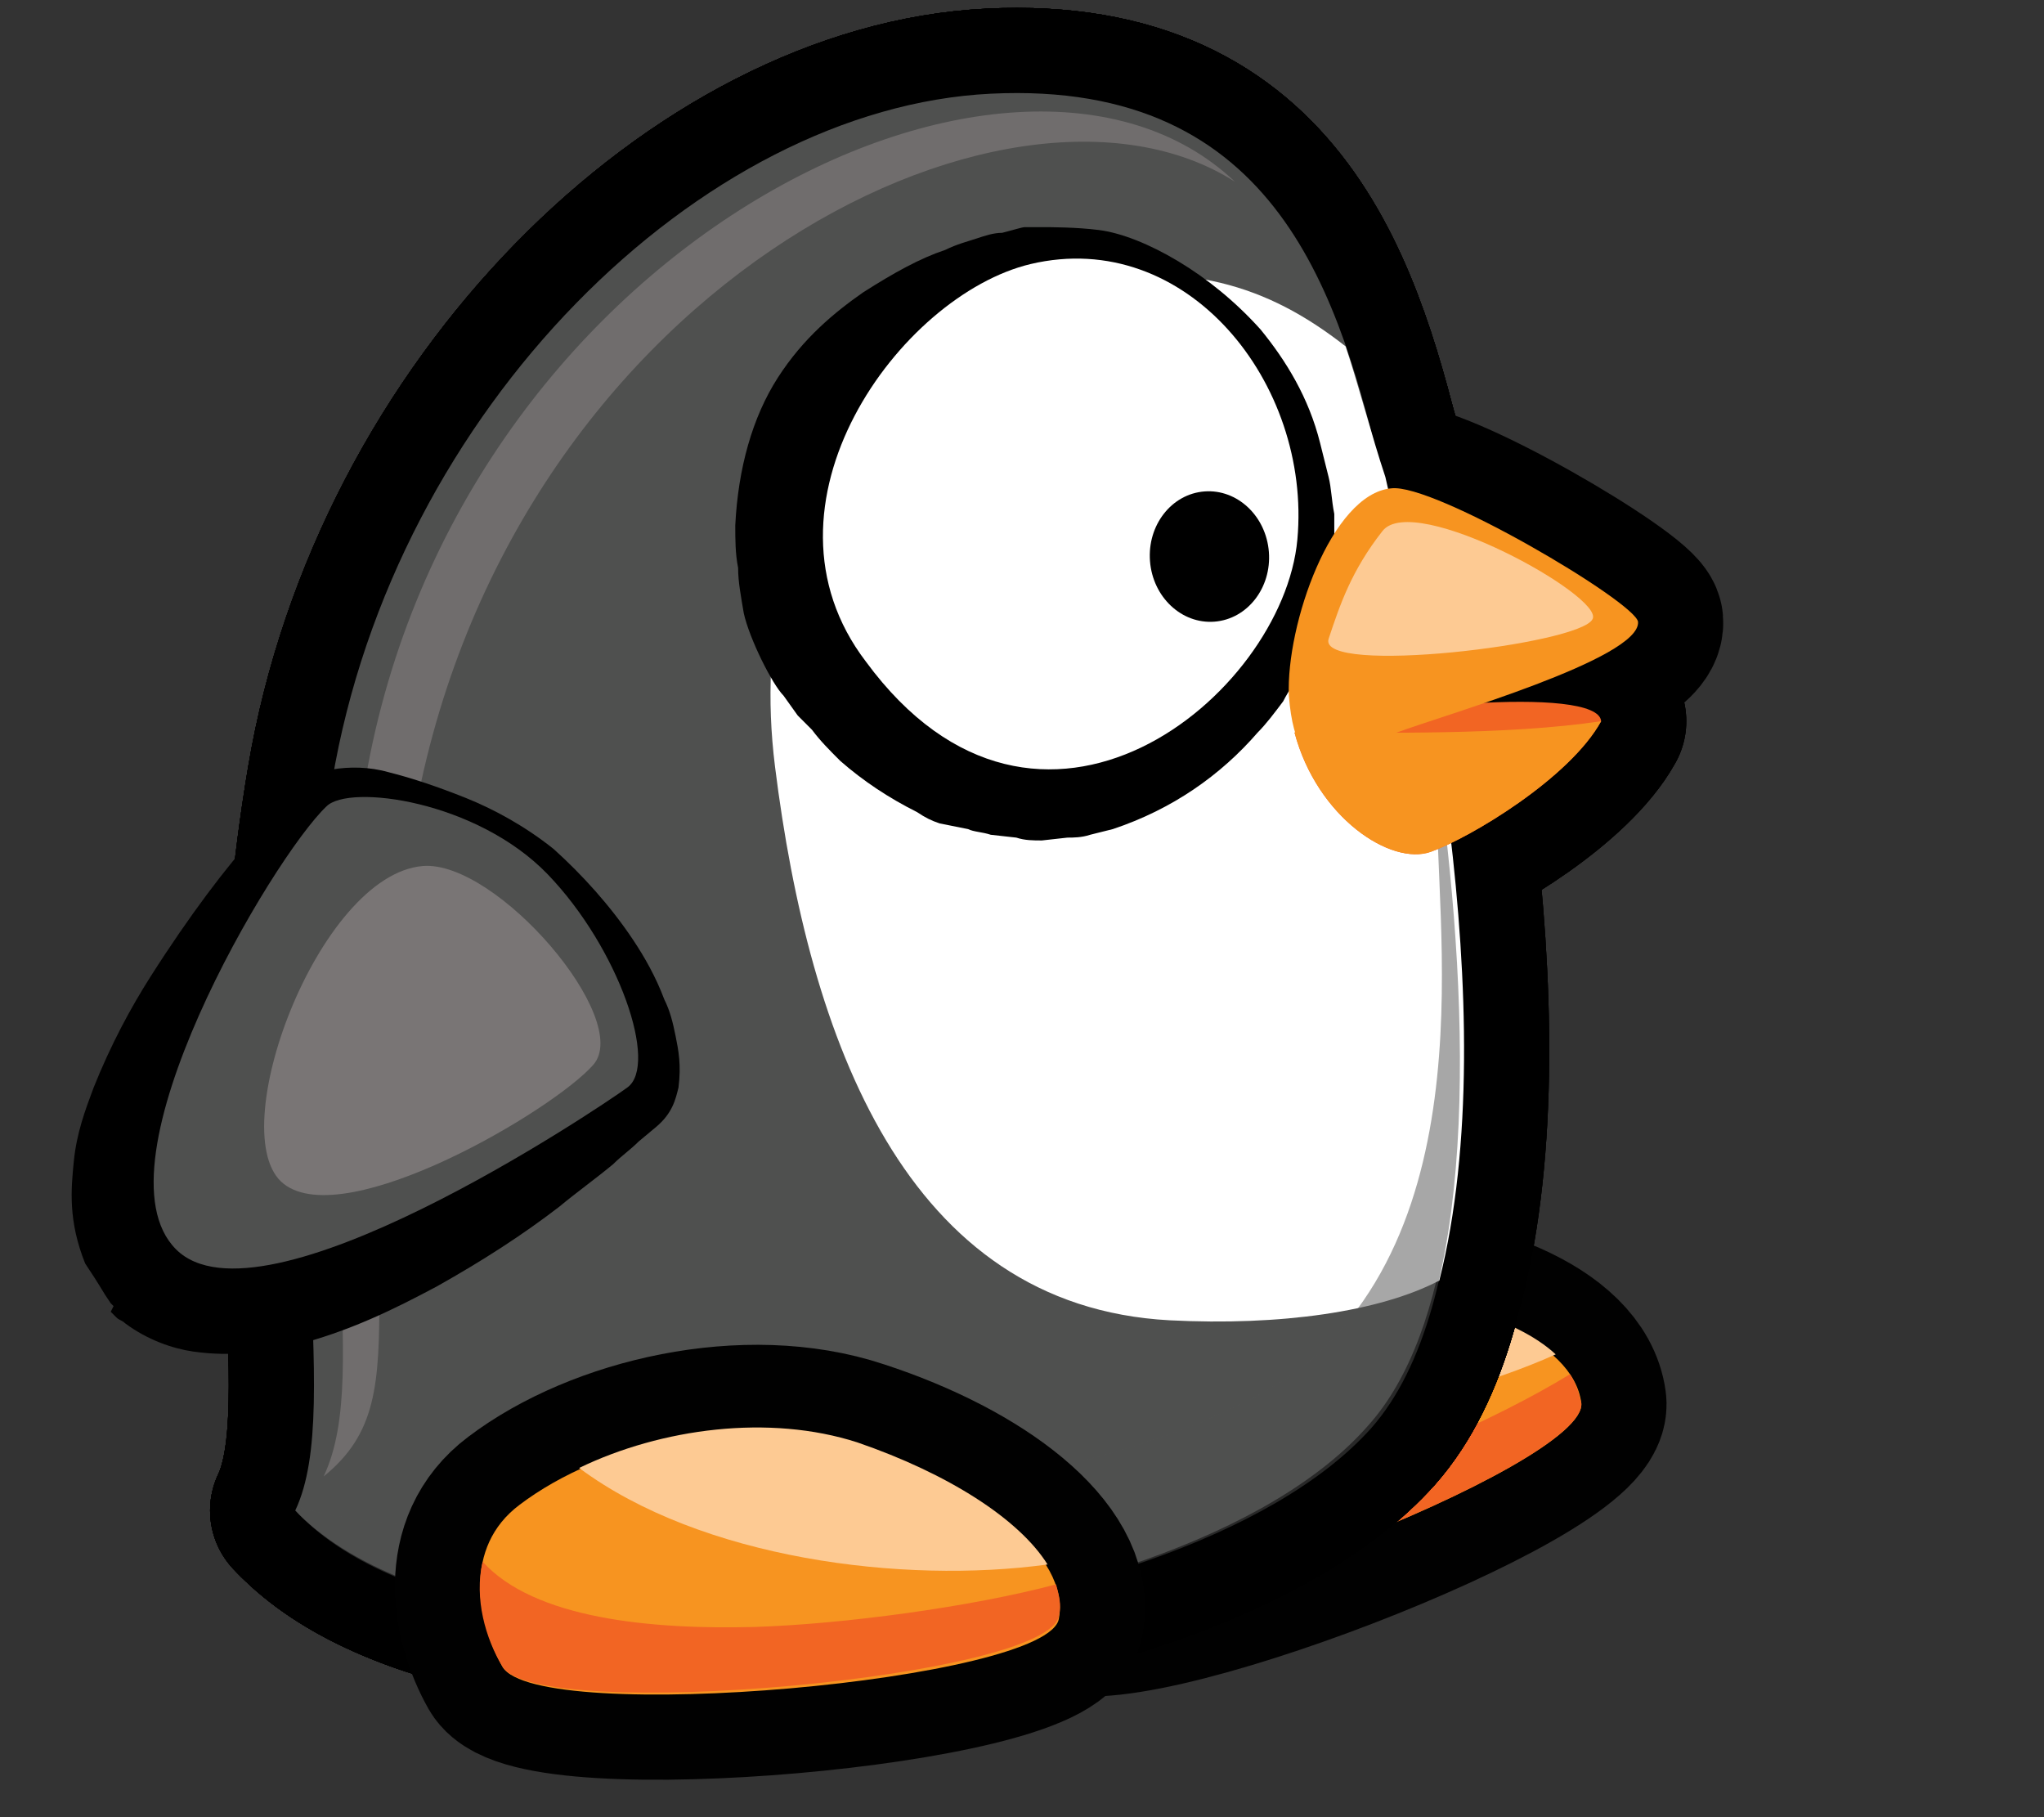 <?xml version="1.0" encoding="utf-8"?>
<!-- SPDX-License-Identifier: CC-BY-2.0 -->
<!-- Copyright 2015 Game Art Guppy LLC -->
<!-- Generator: Adobe Illustrator 17.1.0, SVG Export Plug-In . SVG Version: 6.00 Build 0)  -->
<!DOCTYPE svg PUBLIC "-//W3C//DTD SVG 1.1//EN" "http://www.w3.org/Graphics/SVG/1.1/DTD/svg11.dtd">
<svg version="1.1" xmlns="http://www.w3.org/2000/svg" xmlns:xlink="http://www.w3.org/1999/xlink" x="0px" y="0px"
	 viewBox="0 0 72 64" enable-background="new 0 0 72 64" xml:space="preserve">
<rect x="0" y="0" width="72" height="64" fill="#333333" stroke="none"/>
<g id="penguin_x5F_die01">
	<g id="dead_2_">
		<g>
			<g>
				<path fill="none" stroke="#010101" stroke-width="6" stroke-miterlimit="10" d="M36.4,50.8c2.2-3,6.7-5.5,10.8-5.3
					c4.5,0.2,8.2,1.7,8.5,3.9c0.3,2.2-16.6,8.7-18.4,7.1C36,55.2,34.9,52.8,36.4,50.8z"/>
				<path fill="#F79420" d="M36.4,50.8c2.2-3,6.7-5.5,10.8-5.3c4.5,0.2,8.2,1.7,8.5,3.9c0.3,2.2-16.6,8.7-18.4,7.1
					C36,55.2,34.9,52.8,36.4,50.8z"/>
			</g>
			<g>
				<path fill="#FDCA93" d="M54.8,47.7c-1.4-1.3-4.3-2.1-7.6-2.3c-3.2-0.1-6.7,1.4-9.1,3.5C43.1,50.9,50.1,49.8,54.8,47.7z"/>
			</g>
			<g>
				<path fill="#F26523" d="M55.7,49.4c-0.1-0.4-0.2-0.7-0.4-1c-2.6,1.6-6.8,3.4-9.8,4.3c-3.5,1.1-7.6,1.9-9.9,0.4
					c0.1,1.3,0.8,2.6,1.7,3.4C39.1,58.1,56,51.6,55.7,49.4z"/>
			</g>
		</g>
		<g>
			<g>
				<g>
					<g>
						<g>
							<path fill="none" stroke="#000000" stroke-width="6" stroke-linejoin="round" d="M48.7,16.8c-1.5-6.2-3.6-14-13.8-13.5
								s-21,11.1-23.2,24.2s0.5,21.9-1.3,25.7c6.6,6.9,31,4.8,37.8-3C54.2,43.5,50.1,22.5,48.7,16.8z"/>
							<path fill="none" stroke="#000000" stroke-width="6" stroke-linejoin="round" d="M48.7,16.8c-1.5-6.2-3.6-14-13.8-13.5
								s-21,11.1-23.2,24.2s0.5,21.9-1.3,25.7c6.6,6.9,31,4.8,37.8-3C54.2,43.5,50.1,22.5,48.7,16.8z"/>
						</g>
						<g>
							<path fill="none" stroke="#000000" stroke-width="6" stroke-linejoin="round" d="M14.5,29.3c3.1-19,21-28,29-22.9
								C35.7-1,15.8,8.8,12.8,27.9C10.6,41,13.2,48.2,11.4,52C15.1,49,11.9,45.2,14.5,29.3z"/>
							<path fill="none" stroke="#000000" stroke-width="6" stroke-linejoin="round" d="M14.5,29.3c3.1-19,21-28,29-22.9
								C35.7-1,15.8,8.8,12.8,27.9C10.6,41,13.2,48.2,11.4,52C15.1,49,11.9,45.2,14.5,29.3z"/>
						</g>
						<path fill="none" stroke="#000000" stroke-width="6" stroke-linejoin="round" d="M47.4,12.2c-2.8-2.2-5.6-3-10-2.3
							c-5.5,0.9-11.3,7.5-10.1,17.1c1.2,9.6,4.6,19,13.9,19.5c3.9,0.2,7.4-0.3,9.5-1.4c2.4-9.5-0.8-23.5-1.9-28.3
							C48.3,15.3,47.9,13.7,47.4,12.2z"/>
						<g>
							<path fill="none" stroke="#000000" stroke-width="6" stroke-linejoin="round" d="M48.3,50.3c3.8-4.3,3.5-14.6,2.4-22.8
								c-0.5,3,2,14.2-4.2,20.1c-5.9,5.7-29.6,7.4-35.9,5.5c0,0.1,0,0.1-0.1,0.2C17,60.1,41.4,58,48.3,50.3z"/>
							<path fill="none" stroke="#000000" stroke-width="6" stroke-linejoin="round" d="M48.3,50.3c3.8-4.3,3.5-14.6,2.4-22.8
								c-0.5,3,2,14.2-4.2,20.1c-5.9,5.7-29.6,7.4-35.9,5.5c0,0.1,0,0.1-0.1,0.2C17,60.1,41.4,58,48.3,50.3z"/>
						</g>
					</g>
					<g>
						<g>
							<path fill="none" stroke="#000000" stroke-width="6" stroke-linejoin="round" d="M48.7,16.8c-1.5-6.2-3.6-14-13.8-13.5
								s-21,11.1-23.2,24.2s0.5,21.9-1.3,25.7c6.6,6.9,31,4.8,37.8-3C54.2,43.5,50.1,22.5,48.7,16.8z"/>
							<path fill="none" stroke="#000000" stroke-width="6" stroke-linejoin="round" d="M48.7,16.8c-1.5-6.2-3.6-14-13.8-13.5
								s-21,11.1-23.2,24.2s0.5,21.9-1.3,25.7c6.6,6.9,31,4.8,37.8-3C54.2,43.5,50.1,22.5,48.7,16.8z"/>
						</g>
						<g>
							<path fill="none" stroke="#000000" stroke-width="6" stroke-linejoin="round" d="M14.5,29.3c3.1-19,21-28,29-22.9
								C35.7-1,15.8,8.8,12.8,27.9C10.6,41,13.2,48.2,11.4,52C15.1,49,11.9,45.2,14.5,29.3z"/>
							<path fill="none" stroke="#000000" stroke-width="6" stroke-linejoin="round" d="M14.5,29.3c3.1-19,21-28,29-22.9
								C35.7-1,15.8,8.8,12.8,27.9C10.6,41,13.2,48.2,11.4,52C15.1,49,11.9,45.2,14.5,29.3z"/>
						</g>
						<path fill="none" stroke="#000000" stroke-width="6" stroke-linejoin="round" d="M47.4,12.2c-2.8-2.2-5.6-3-10-2.3
							c-5.5,0.9-11.3,7.5-10.1,17.1c1.2,9.6,4.6,19,13.9,19.5c3.9,0.2,7.4-0.3,9.5-1.4c2.4-9.5-0.8-23.5-1.9-28.3
							C48.3,15.3,47.9,13.7,47.4,12.2z"/>
						<g>
							<path fill="none" stroke="#000000" stroke-width="6" stroke-linejoin="round" d="M48.3,50.3c3.8-4.3,3.5-14.6,2.4-22.8
								c-0.5,3,2,14.2-4.2,20.1c-5.9,5.7-29.6,7.4-35.9,5.5c0,0.1,0,0.1-0.1,0.2C17,60.1,41.4,58,48.3,50.3z"/>
							<path fill="none" stroke="#000000" stroke-width="6" stroke-linejoin="round" d="M48.3,50.3c3.8-4.3,3.5-14.6,2.4-22.8
								c-0.5,3,2,14.2-4.2,20.1c-5.9,5.7-29.6,7.4-35.9,5.5c0,0.1,0,0.1-0.1,0.2C17,60.1,41.4,58,48.3,50.3z"/>
						</g>
					</g>
					<g>
						<g>
							<path fill="none" stroke="#000000" stroke-width="6" stroke-linejoin="round" d="M48.7,16.8c-1.5-6.2-3.6-14-13.8-13.5
								s-21,11.1-23.2,24.2s0.5,21.9-1.3,25.7c6.6,6.9,31,4.8,37.8-3C54.2,43.5,50.1,22.5,48.7,16.8z"/>
							<path fill="none" stroke="#000000" stroke-width="6" stroke-linejoin="round" d="M48.7,16.8c-1.5-6.2-3.6-14-13.8-13.5
								s-21,11.1-23.2,24.2s0.5,21.9-1.3,25.7c6.6,6.9,31,4.8,37.8-3C54.2,43.5,50.1,22.5,48.7,16.8z"/>
						</g>
						<g>
							<path fill="none" stroke="#000000" stroke-width="6" stroke-linejoin="round" d="M14.5,29.3c3.1-19,21-28,29-22.9
								C35.7-1,15.8,8.8,12.8,27.9C10.6,41,13.2,48.2,11.4,52C15.1,49,11.9,45.2,14.5,29.3z"/>
							<path fill="none" stroke="#000000" stroke-width="6" stroke-linejoin="round" d="M14.5,29.3c3.1-19,21-28,29-22.9
								C35.7-1,15.8,8.8,12.8,27.9C10.6,41,13.2,48.2,11.4,52C15.1,49,11.9,45.2,14.5,29.3z"/>
						</g>
						<path fill="none" stroke="#000000" stroke-width="6" stroke-linejoin="round" d="M47.4,12.2c-2.8-2.2-5.6-3-10-2.3
							c-5.5,0.9-11.3,7.5-10.1,17.1c1.2,9.6,4.6,19,13.9,19.5c3.9,0.2,7.4-0.3,9.5-1.4c2.4-9.5-0.8-23.5-1.9-28.3
							C48.3,15.3,47.9,13.7,47.4,12.2z"/>
						<g>
							<path fill="none" stroke="#000000" stroke-width="6" stroke-linejoin="round" d="M48.3,50.3c3.8-4.3,3.5-14.6,2.4-22.8
								c-0.5,3,2,14.2-4.2,20.1c-5.9,5.7-29.6,7.4-35.9,5.5c0,0.1,0,0.1-0.1,0.2C17,60.1,41.4,58,48.3,50.3z"/>
							<path fill="none" stroke="#000000" stroke-width="6" stroke-linejoin="round" d="M48.3,50.3c3.8-4.3,3.5-14.6,2.4-22.8
								c-0.5,3,2,14.2-4.2,20.1c-5.9,5.7-29.6,7.4-35.9,5.5c0,0.1,0,0.1-0.1,0.2C17,60.1,41.4,58,48.3,50.3z"/>
						</g>
					</g>
				</g>
				<g>
					<g>
						<path fill="none" stroke="#000000" stroke-width="6" stroke-linejoin="round" d="M36.1,8c0,0,0.2,0,0.6,0c0.3,0,1.2,0,2,0.1
							c0.8,0.1,1.8,0.5,2.8,1.1c1,0.6,2,1.4,2.9,2.4c0.9,1.1,1.7,2.4,2.1,4c0.1,0.4,0.2,0.8,0.3,1.2c0.1,0.4,0.1,0.8,0.2,1.3l0,0.7
							l0,0.3l0,0.1l0,0l0,0.1l0,0l0,0.1L47,20.1l0,0.3l-0.1,0.4c-0.2,1-0.6,1.9-1,2.7c-0.2,0.4-0.5,0.8-0.7,1.2
							c-0.3,0.4-0.6,0.8-0.9,1.1c-1.3,1.5-3,2.7-5.1,3.4l-0.8,0.2c-0.3,0.1-0.6,0.1-0.8,0.1l-0.9,0.1c-0.3,0-0.6,0-0.9-0.1l-0.9-0.1
							c-0.3-0.1-0.6-0.1-0.8-0.2L33.1,29c-0.3-0.1-0.5-0.2-0.8-0.4c-1-0.5-1.9-1.1-2.7-1.8c-0.4-0.4-0.7-0.7-1-1.1l-0.5-0.5
							l-0.5-0.7c-0.4-0.4-1.2-2-1.4-2.9C26.1,21,26,20.5,26,20c-0.1-0.5-0.1-1-0.1-1.5c0.1-2,0.6-3.8,1.5-5.2c0.9-1.4,2-2.3,3-3
							c1.1-0.7,2-1.2,2.9-1.5c0.4-0.2,0.8-0.3,1.1-0.4c0.3-0.1,0.6-0.2,0.9-0.2C35.7,8.1,36,8,36.1,8L36.1,8z M36.6,10.6L36.6,10.6
							c0,0-0.2,0.1-0.5,0.2c-0.1,0.1-0.3,0.2-0.5,0.3c-0.2,0.1-0.4,0.3-0.6,0.5c-0.1,0.1-0.2,0.2-0.3,0.3c-0.1,0.1-0.2,0.3-0.3,0.4
							c-0.2,0.3-0.4,0.7-0.6,1c-0.4,0.8-0.7,1.7-1,2.5c-0.3,0.9-0.6,1.8-0.7,2.7c0,0.2,0,0.4,0,0.7c0,0.2,0.1,0.4,0.1,0.6
							c0,0.3,0.1,0.4,0.1,0.5l0,0.1c0,0,0,0.1,0.1,0.2l0.3,0.5l0.1,0.3l0.1,0.1l0,0.1l0,0c0.1,0.2-0.2-0.2-0.1-0.2l0,0l0.3,0.4
							c0.2,0.2,0.4,0.5,0.6,0.7c0.4,0.4,0.8,0.9,1.3,1.1c0.9,0.6,1.9,0.9,3,0.8c1.2-0.1,2.4-0.7,3.5-1.5c0.3-0.2,0.5-0.4,0.8-0.7
							c0.3-0.2,0.5-0.5,0.7-0.8c0.4-0.5,0.8-1.1,1-1.6l0.1-0.2l0.1-0.3l0.1-0.6l0-0.1l0,0c0,0,0-0.1,0,0.1l0,0l0-0.1l0-0.2l0.1-0.5
							c0-0.3,0-0.7,0-1c0-0.3-0.1-0.7-0.1-1c-0.2-1.3-0.7-2.4-1.4-3.4c-0.6-0.9-1.4-1.7-2.2-2.1c-0.8-0.4-1.6-0.6-2.2-0.5
							c-0.3,0-0.6,0.1-0.8,0.1c-0.2,0-0.4,0.1-0.6,0.1C36.9,10.5,36.7,10.5,36.6,10.6z"/>
						<path fill="none" stroke="#000000" stroke-width="6" stroke-linejoin="round" d="M36.3,9.3c5.5-1.3,9.9,4.2,9.4,9.7
							c-0.5,5.5-9.1,12.6-15.2,4.3C26.3,17.8,31.7,10.4,36.3,9.3z"/>
					</g>
					
						<ellipse transform="matrix(0.997 -7.771945e-02 7.771945e-02 0.997 -1.393 3.371)" fill="none" stroke="#000000" stroke-width="6" stroke-linejoin="round" cx="42.6" cy="19.6" rx="2.1" ry="2.3"/>
				</g>
				<g>
					<g>
						<path fill="none" stroke="#000000" stroke-width="6" stroke-linejoin="round" d="M56.4,25.4c-0.1-1.3-8.4-0.5-10.8,0.4
							c0.8,3,3.4,4.7,4.8,4.2C51.8,29.5,55.3,27.4,56.4,25.4z"/>
						<path fill="none" stroke="#000000" stroke-width="6" stroke-linejoin="round" d="M56.4,25.4c-0.1-1.3-8.4-0.5-10.8,0.4
							c0.8,3,3.4,4.7,4.8,4.2C51.8,29.5,55.3,27.4,56.4,25.4z"/>
					</g>
					<path fill="none" stroke="#000000" stroke-width="6" stroke-linejoin="round" d="M49,17.2c-2.1,0.2-3.7,4.8-3.6,7.3
						c0.3,3.8,2.2,1.9,3.8,1.3c1.6-0.6,8.6-2.6,8.5-3.9C57.6,21.2,50.5,17,49,17.2z"/>
					<g>
						<path fill="none" stroke="#000000" stroke-width="6" stroke-linejoin="round" d="M48.7,18.7c1.1-1.4,7.8,2.3,7.4,3.1
							c-0.4,0.9-9.7,2-9.3,0.7C47.2,21.3,47.6,20.1,48.7,18.7z"/>
						<path fill="none" stroke="#000000" stroke-width="6" stroke-linejoin="round" d="M48.7,18.7c1.1-1.4,7.8,2.3,7.4,3.1
							c-0.4,0.9-9.7,2-9.3,0.7C47.2,21.3,47.6,20.1,48.7,18.7z"/>
					</g>
					<path fill="none" stroke="#000000" stroke-width="6" stroke-linejoin="round" d="M56.4,25.4c-3.3,0.5-7.8,0.4-10.8,0.4
						c0.8,3,3.4,4.7,4.8,4.2C51.8,29.5,55.3,27.4,56.4,25.4z"/>
				</g>
				<g display="none">
					<g display="inline">
						<path fill="none" stroke="#000000" stroke-width="6" stroke-linejoin="round" d="M31.3,17.1c2.6,1,6.9,4.3,9,6.8"/>
						<path fill="none" stroke="#000000" stroke-width="6" stroke-linejoin="round" d="M31.5,16.6c0,0,0.1,0,0.2,0
							c0.1,0,0.3-0.1,0.4-0.1c0.2,0,0.4,0,0.6-0.1c0.2,0,0.5,0,0.8,0.1c0.3,0.1,0.7,0.1,1,0.3c0.3,0.1,0.6,0.3,0.9,0.5
							c0.3,0.2,0.6,0.4,0.9,0.6c0.3,0.2,0.6,0.4,0.9,0.7c0.3,0.3,0.5,0.5,0.8,0.8c0.3,0.2,0.5,0.5,0.7,0.8c0.2,0.3,0.5,0.5,0.6,0.8
							c0.2,0.3,0.4,0.5,0.5,0.8c0.3,0.5,0.5,1,0.6,1.3c0.1,0.3,0.2,0.5,0.2,0.5l0.1,0.2c0.1,0.3,0,0.5-0.3,0.6
							c-0.2,0.1-0.4,0-0.5-0.1c0,0-0.1-0.1-0.3-0.3c-0.2-0.2-0.5-0.5-0.9-0.9c-0.4-0.4-0.8-0.8-1.3-1.2c-0.5-0.4-1.1-0.9-1.6-1.3
							c-0.6-0.4-1.1-0.8-1.7-1.2c-0.5-0.4-1.1-0.7-1.5-0.9c-0.4-0.3-0.8-0.5-1.1-0.6c-0.3-0.1-0.4-0.2-0.4-0.2
							c-0.2-0.1-0.3-0.4-0.2-0.6c0.1-0.1,0.2-0.2,0.3-0.2L31.5,16.6z"/>
					</g>
					<g display="inline">
						<path fill="none" stroke="#000000" stroke-width="6" stroke-linejoin="round" d="M29.3,23c3.2-1.3,6.6-1.1,9.8-0.4"/>
						<path fill="none" stroke="#000000" stroke-width="6" stroke-linejoin="round" d="M29.1,22.5c0,0,0.1-0.2,0.3-0.5
							c0.2-0.2,0.5-0.6,1-0.8c0.2-0.1,0.5-0.2,0.8-0.4c0.3-0.1,0.6-0.1,0.9-0.2c0.6-0.1,1.3-0.1,2-0.1c0.3,0,0.7,0.1,1,0.1
							c0.3,0,0.6,0.1,1,0.2c0.6,0.1,1.2,0.3,1.6,0.5c0.5,0.2,0.8,0.4,1.1,0.5c0.3,0.1,0.4,0.2,0.4,0.2l0.1,0.1
							c0.2,0.1,0.3,0.4,0.2,0.7c-0.1,0.2-0.3,0.3-0.5,0.2c0,0-0.6-0.1-1.5-0.3c-0.5-0.1-1-0.1-1.5-0.2c-0.6-0.1-1.2,0-1.8-0.1
							c-0.6,0-1.2,0.1-1.8,0.2c-0.3,0-0.6,0.1-0.8,0.1c-0.2,0.1-0.5,0.1-0.7,0.2c-0.4,0.1-0.8,0.3-1.1,0.3c-0.3,0.1-0.4,0.1-0.4,0.1
							c-0.2,0.1-0.5,0-0.5-0.3c0-0.1,0-0.2,0-0.3L29.1,22.5z"/>
					</g>
				</g>
			</g>
			<g>
				<g>
					<g>
						<g>
							<path fill="#4F504F" d="M48.7,16.8c-1.5-6.2-3.6-14-13.8-13.5s-21,11.1-23.2,24.2s0.5,21.9-1.3,25.7c6.6,6.9,31,4.8,37.8-3
								C54.2,43.5,50.1,22.5,48.7,16.8z"/>
						</g>
						<g>
							<path fill="#706D6D" d="M14.5,29.3c3.1-19,21-28,29-22.9C35.7-1,15.8,8.8,12.8,27.9C10.6,41,13.2,48.2,11.4,52
								C15.1,49,11.9,45.2,14.5,29.3z"/>
						</g>
						<path fill="#FFFFFF" d="M47.4,12.2c-2.8-2.2-5.6-3-10-2.3c-5.5,0.9-11.3,7.5-10.1,17.1c1.2,9.6,4.6,19,13.9,19.5
							c3.9,0.2,7.4-0.3,9.5-1.4c2.4-9.5-0.8-23.5-1.9-28.3C48.3,15.3,47.9,13.7,47.4,12.2z"/>
						<g opacity="0.5">
							<path fill="#4F504F" d="M48.3,50.3c3.8-4.3,3.5-14.6,2.4-22.8c-0.5,3,2,14.2-4.2,20.1c-5.9,5.7-29.6,7.4-35.9,5.5
								c0,0.1,0,0.1-0.1,0.2C17,60.1,41.4,58,48.3,50.3z"/>
						</g>
					</g>
				</g>
				<g>
					<g>
						<path d="M36.1,8c0,0,0.2,0,0.6,0c0.3,0,1.2,0,2,0.1c0.8,0.1,1.8,0.5,2.8,1.1c1,0.6,2,1.4,2.9,2.4c0.9,1.1,1.7,2.4,2.1,4
							c0.1,0.4,0.2,0.8,0.3,1.2c0.1,0.4,0.1,0.8,0.2,1.3l0,0.7l0,0.3l0,0.1l0,0l0,0.1l0,0l0,0.1L47,20.1l0,0.3l-0.1,0.4
							c-0.2,1-0.6,1.9-1,2.7c-0.2,0.4-0.5,0.8-0.7,1.2c-0.3,0.4-0.6,0.8-0.9,1.1c-1.3,1.5-3,2.7-5.1,3.4l-0.8,0.2
							c-0.3,0.1-0.6,0.1-0.8,0.1l-0.9,0.1c-0.3,0-0.6,0-0.9-0.1l-0.9-0.1c-0.3-0.1-0.6-0.1-0.8-0.2L33.1,29
							c-0.3-0.1-0.5-0.2-0.8-0.4c-1-0.5-1.9-1.1-2.7-1.8c-0.4-0.4-0.7-0.7-1-1.1l-0.5-0.5l-0.5-0.7c-0.4-0.4-1.2-2-1.4-2.9
							C26.1,21,26,20.5,26,20c-0.1-0.5-0.1-1-0.1-1.5c0.1-2,0.6-3.8,1.5-5.2c0.9-1.4,2-2.3,3-3c1.1-0.7,2-1.2,2.9-1.5
							c0.4-0.2,0.8-0.3,1.1-0.4c0.3-0.1,0.6-0.2,0.9-0.2C35.7,8.1,36,8,36.1,8L36.1,8z M36.6,10.6L36.6,10.6c0,0-0.2,0.1-0.5,0.2
							c-0.1,0.1-0.3,0.2-0.5,0.3c-0.2,0.1-0.4,0.3-0.6,0.5c-0.1,0.1-0.2,0.2-0.3,0.3c-0.1,0.1-0.2,0.3-0.3,0.4
							c-0.2,0.3-0.4,0.7-0.6,1c-0.4,0.8-0.7,1.7-1,2.5c-0.3,0.9-0.6,1.8-0.7,2.7c0,0.2,0,0.4,0,0.7c0,0.2,0.1,0.4,0.1,0.6
							c0,0.3,0.1,0.4,0.1,0.5l0,0.1c0,0,0,0.1,0.1,0.2l0.3,0.5l0.1,0.3l0.1,0.1l0,0.1l0,0c0.1,0.2-0.2-0.2-0.1-0.2l0,0l0.3,0.4
							c0.2,0.2,0.4,0.5,0.6,0.7c0.4,0.4,0.8,0.9,1.3,1.1c0.9,0.6,1.9,0.9,3,0.8c1.2-0.1,2.4-0.7,3.5-1.5c0.3-0.2,0.5-0.4,0.8-0.7
							c0.3-0.2,0.5-0.5,0.7-0.8c0.4-0.5,0.8-1.1,1-1.6l0.1-0.2l0.1-0.3l0.1-0.6l0-0.1l0,0c0,0,0-0.1,0,0.1l0,0l0-0.1l0-0.2l0.1-0.5
							c0-0.3,0-0.7,0-1c0-0.3-0.1-0.7-0.1-1c-0.2-1.3-0.7-2.4-1.4-3.4c-0.6-0.9-1.4-1.7-2.2-2.1c-0.8-0.4-1.6-0.6-2.2-0.5
							c-0.3,0-0.6,0.1-0.8,0.1c-0.2,0-0.4,0.1-0.6,0.1C36.9,10.5,36.7,10.5,36.6,10.6z"/>
						<path fill="#FFFFFF" d="M36.3,9.3c5.5-1.3,9.9,4.2,9.4,9.7c-0.5,5.5-9.1,12.6-15.2,4.3C26.3,17.8,31.7,10.4,36.3,9.3z"/>
					</g>
					<ellipse transform="matrix(0.997 -7.771945e-02 7.771945e-02 0.997 -1.393 3.371)" cx="42.6" cy="19.6" rx="2.1" ry="2.3"/>
				</g>
				<g>
					<g>
						<path fill="#F26523" d="M56.4,25.4c-0.1-1.3-8.4-0.5-10.8,0.4c0.8,3,3.4,4.7,4.8,4.2C51.8,29.5,55.3,27.4,56.4,25.4z"/>
					</g>
					<path fill="#F79420" d="M49,17.2c-2.1,0.2-3.7,4.8-3.6,7.3c0.3,3.8,2.2,1.9,3.8,1.3c1.6-0.6,8.6-2.6,8.5-3.9
						C57.6,21.2,50.5,17,49,17.2z"/>
					<g>
						<path fill="#FDCA93" d="M48.7,18.7c1.1-1.4,7.8,2.3,7.4,3.1c-0.4,0.9-9.7,2-9.3,0.7C47.2,21.3,47.6,20.1,48.7,18.7z"/>
					</g>
					<path fill="#F79420" d="M56.4,25.4c-3.3,0.5-7.8,0.4-10.8,0.4c0.8,3,3.4,4.7,4.8,4.2C51.8,29.5,55.3,27.4,56.4,25.4z"/>
				</g>
				<g display="none">
					<g display="inline">
						<path fill="#231F20" d="M31.5,16.6c0,0,0.1,0,0.2,0c0.1,0,0.3-0.1,0.4-0.1c0.2,0,0.4,0,0.6-0.1c0.2,0,0.5,0,0.8,0.1
							c0.3,0.1,0.7,0.1,1,0.3c0.3,0.1,0.6,0.3,0.9,0.5c0.3,0.2,0.6,0.4,0.9,0.6c0.3,0.2,0.6,0.4,0.9,0.7c0.3,0.3,0.5,0.5,0.8,0.8
							c0.3,0.2,0.5,0.5,0.7,0.8c0.2,0.3,0.5,0.5,0.6,0.8c0.2,0.3,0.4,0.5,0.5,0.8c0.3,0.5,0.5,1,0.6,1.3c0.1,0.3,0.2,0.5,0.2,0.5
							l0.1,0.2c0.1,0.3,0,0.5-0.3,0.6c-0.2,0.1-0.4,0-0.5-0.1c0,0-0.1-0.1-0.3-0.3c-0.2-0.2-0.5-0.5-0.9-0.9
							c-0.4-0.4-0.8-0.8-1.3-1.2c-0.5-0.4-1.1-0.9-1.6-1.3c-0.6-0.4-1.1-0.8-1.7-1.2c-0.5-0.4-1.1-0.7-1.5-0.9
							c-0.4-0.3-0.8-0.5-1.1-0.6c-0.3-0.1-0.4-0.2-0.4-0.2c-0.2-0.1-0.3-0.4-0.2-0.6c0.1-0.1,0.2-0.2,0.3-0.2L31.5,16.6z"/>
					</g>
					<g display="inline">
						<path fill="#231F20" d="M29.1,22.5c0,0,0.1-0.2,0.3-0.5c0.2-0.2,0.5-0.6,1-0.8c0.2-0.1,0.5-0.2,0.8-0.4
							c0.3-0.1,0.6-0.1,0.9-0.2c0.6-0.1,1.3-0.1,2-0.1c0.3,0,0.7,0.1,1,0.1c0.3,0,0.6,0.1,1,0.2c0.6,0.1,1.2,0.3,1.6,0.5
							c0.5,0.2,0.8,0.4,1.1,0.5c0.3,0.1,0.4,0.2,0.4,0.2l0.1,0.1c0.2,0.1,0.3,0.4,0.2,0.7c-0.1,0.2-0.3,0.3-0.5,0.2
							c0,0-0.6-0.1-1.5-0.3c-0.5-0.1-1-0.1-1.5-0.2c-0.6-0.1-1.2,0-1.8-0.1c-0.6,0-1.2,0.1-1.8,0.2c-0.3,0-0.6,0.1-0.8,0.1
							c-0.2,0.1-0.5,0.1-0.7,0.2c-0.4,0.1-0.8,0.3-1.1,0.3c-0.3,0.1-0.4,0.1-0.4,0.1c-0.2,0.1-0.5,0-0.5-0.3c0-0.1,0-0.2,0-0.3
							L29.1,22.5z"/>
					</g>
				</g>
			</g>
		</g>
		<g>
			<g>
				<path d="M10.7,27.5c0,0,0.1,0,0.2-0.1c0.1,0,0.1-0.1,0.2-0.1c0.1,0,0.1,0,0.2-0.1c0.1,0,0.3-0.1,0.4-0.1c0.6-0.1,1.3-0.1,2,0.1
					c0.8,0.2,1.7,0.5,2.7,0.9c1,0.4,2.1,1,3.1,1.8c1,0.9,2,2,2.8,3.2c0.4,0.6,0.8,1.3,1.1,2.1c0.2,0.4,0.3,0.8,0.4,1.3
					c0.1,0.5,0.2,1,0.1,1.8c-0.1,0.4-0.2,0.9-0.8,1.4l-0.6,0.5c-0.3,0.3-0.6,0.5-0.9,0.8c-0.6,0.5-1.3,1-1.9,1.5
					c-1.3,1-2.7,1.9-4.3,2.8c-1.5,0.8-3.1,1.6-5.1,2.1c-1,0.2-2.1,0.4-3.5,0.2c-0.7-0.1-1.6-0.4-2.4-1c-0.1-0.1-0.2-0.1-0.3-0.2
					l-0.1-0.1l-0.1-0.1L4,46l-0.1-0.1l-0.2-0.3c-0.3-0.5-0.5-0.8-0.7-1.1c-0.6-1.5-0.5-2.6-0.4-3.6c0.1-1,0.4-1.8,0.7-2.6
					c0.6-1.5,1.3-2.8,2-3.9c1.4-2.2,2.7-3.9,3.7-5c0.5-0.6,0.9-1,1.2-1.3C10.4,27.7,10.6,27.5,10.7,27.5L10.7,27.5z M12.3,29.4
					c0,0-0.1,0.1-0.3,0.4c-0.2,0.3-0.4,0.7-0.8,1.3c-0.6,1.2-1.4,3-2.1,5.2c-0.3,1.1-0.6,2.3-0.8,3.5c-0.1,0.6-0.1,1.2-0.1,1.6
					c0,0.5,0.1,0.8,0.1,0.8c0,0,0,0-0.1-0.2l0-0.1l0,0l0,0L8.4,42c0,0,0.1,0.1-0.1-0.1l0,0l0,0l0,0l-0.1,0C8.1,41.7,8,41.7,8,41.7
					c0.1,0,0.6,0,1.2-0.1c1.2-0.2,2.6-0.7,4-1.2c1.4-0.5,2.9-1.1,4.3-1.8c0.7-0.3,1.4-0.6,2.1-1c0.3-0.2,0.7-0.3,1-0.5
					C20.8,37.1,21,37,21,37c-0.2,0.2-0.2,0.4-0.2,0.4c0,0,0.1-0.2,0.1-0.5c0-0.3,0-0.6-0.1-0.9c-0.1-0.6-0.3-1.2-0.6-1.8
					c-0.5-1.2-1.2-2.2-1.9-3c-0.7-0.8-1.6-1.3-2.5-1.6c-0.9-0.3-1.7-0.4-2.3-0.4C12.9,29.2,12.4,29.3,12.3,29.4
					c-0.1,0-0.1,0.1-0.1,0.1c0,0,0,0,0,0C12.2,29.4,12.3,29.4,12.3,29.4C12.4,29.3,12.3,29.4,12.3,29.4
					C12.3,29.4,12.2,29.4,12.3,29.4L12.3,29.4z"/>
				<path fill="#4F504F" d="M11.5,28.4c0.8-0.8,5.3-0.2,7.8,2.4s3.9,6.7,2.8,7.5S9.2,47,6.2,44S9.6,30.2,11.5,28.4z"/>
			</g>
			<g>
				<path fill="#797575" d="M14.9,30.5c2.6-0.2,7.4,5.4,6,7s-8.7,5.9-10.9,4.2C7.8,40,11.2,30.8,14.9,30.5z"/>
			</g>
		</g>
		<g>
			<g>
				<path fill="none" stroke="#010101" stroke-width="6" stroke-miterlimit="10" d="M18.3,53c2.9-2.2,8-3.4,11.9-2.1
					c4.3,1.4,7.5,3.9,7.1,6.1c-0.3,2.2-18.4,3.8-19.6,1.7C16.8,57.1,16.3,54.5,18.3,53z"/>
				<path fill="#F79420" d="M18.3,53c2.9-2.2,8-3.4,11.9-2.1c4.3,1.4,7.5,3.9,7.1,6.1c-0.3,2.2-18.4,3.8-19.6,1.7
					C16.8,57.1,16.3,54.5,18.3,53z"/>
			</g>
			<g>
				<path fill="#FDCA93" d="M36.9,55.1c-1-1.6-3.5-3.2-6.7-4.3c-3.1-1-6.9-0.5-9.8,0.9C24.7,54.9,31.8,55.8,36.9,55.1z"/>
			</g>
			<g>
				<path fill="#F26523" d="M37.3,56.9c0.1-0.4,0-0.7-0.1-1.1c-3,0.8-7.5,1.4-10.6,1.5c-3.7,0.1-7.8-0.3-9.6-2.3
					c-0.3,1.3,0.1,2.7,0.7,3.7C18.9,60.7,37,59.1,37.3,56.9z"/>
			</g>
		</g>
	</g>
</g>
</svg>
